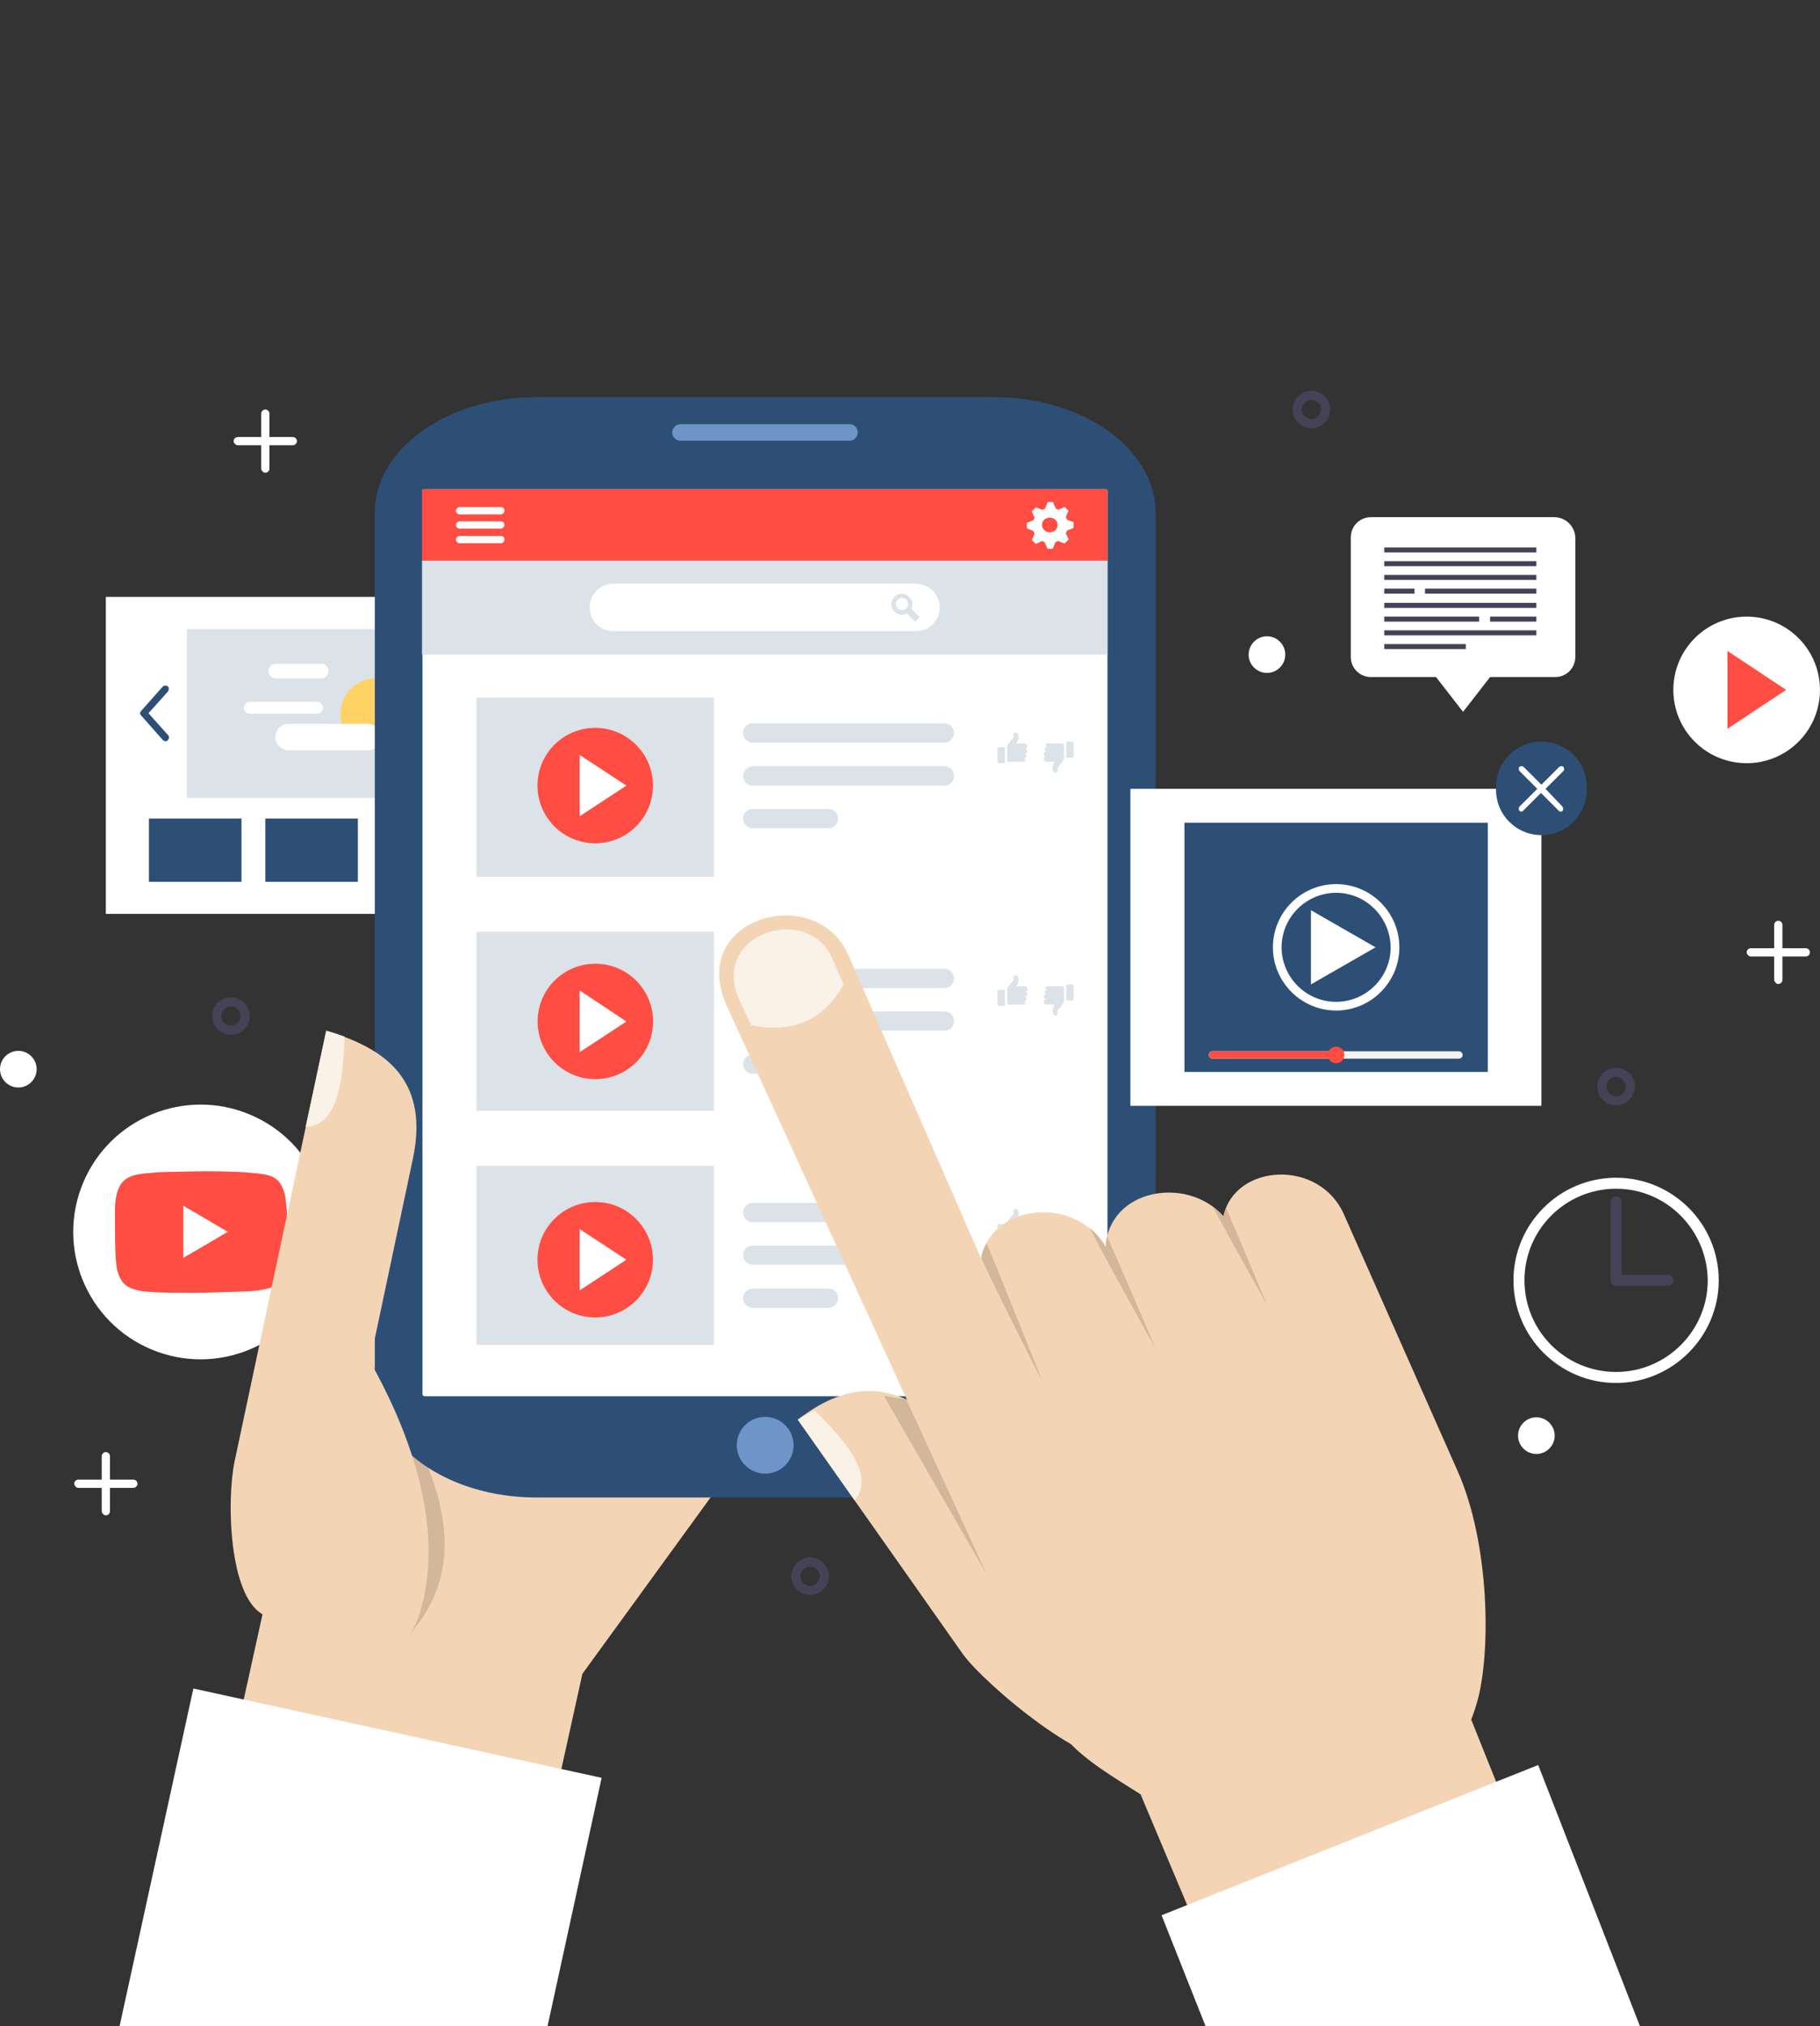<svg width="381" height="424" viewBox="0 0 381 424" fill="none" xmlns="http://www.w3.org/2000/svg">
<rect x="0" y="0" width="381" height="424" fill="#333333" stroke="none"/>
<g clip-path="url(#clip0_6_491)">
<path d="M66.598 268.096C72.282 254.518 65.875 238.907 52.289 233.227C38.703 227.547 23.083 233.95 17.399 247.527C11.716 261.105 18.122 276.716 31.708 282.396C45.294 288.076 60.915 281.673 66.598 268.096Z" fill="white"/>
<path d="M60.047 253.844C60.047 253.461 60.047 252.982 59.951 252.598C59.855 250.777 59.567 248.764 58.416 247.326C57.361 246.079 55.826 245.792 54.292 245.6C52.373 245.408 50.455 245.217 48.536 245.217C44.7 245.025 40.767 245.121 36.93 245.217C34.916 245.217 32.901 245.313 30.983 245.504C28.585 245.696 25.995 246.079 24.94 248.476C23.884 250.681 24.076 253.461 24.076 255.762C24.076 257.87 24.076 259.979 24.172 262.088C24.268 264.868 24.46 268.415 27.434 269.566C28.968 270.237 30.887 270.333 32.613 270.429C34.436 270.524 36.163 270.524 37.985 270.524C41.726 270.62 45.467 270.428 49.208 270.333C51.798 270.237 54.483 270.237 56.977 269.374C59.088 268.607 59.663 266.306 59.951 264.293C60.239 262.28 60.143 260.267 60.143 258.254C60.047 256.816 60.143 255.282 60.047 253.844ZM38.369 263.239C38.369 259.596 38.369 255.953 38.369 252.31C41.438 254.132 44.604 255.953 47.673 257.775C44.604 259.596 41.534 261.417 38.369 263.239Z" fill="#FF4D43"/>
<path d="M325.366 108.229H286.997C284.599 108.229 282.776 110.146 282.776 112.447V137.467C282.776 139.864 284.695 141.685 286.997 141.685H300.618L306.277 148.971L311.937 141.685H325.557C327.955 141.685 329.778 139.768 329.778 137.467V112.447C329.682 110.146 327.764 108.229 325.366 108.229Z" fill="white"/>
<path d="M321.624 114.556H289.779V115.61H321.624V114.556Z" fill="#454258"/>
<path d="M321.624 117.432H289.779V118.486H321.624V117.432Z" fill="#454258"/>
<path d="M321.624 120.308H289.779V121.362H321.624V120.308Z" fill="#454258"/>
<path d="M296.109 123.184H289.779V124.238H296.109V123.184Z" fill="#454258"/>
<path d="M321.625 123.184H298.316V124.238H321.625V123.184Z" fill="#454258"/>
<path d="M321.624 126.155H289.779V127.21H321.624V126.155Z" fill="#454258"/>
<path d="M309.634 129.031H289.779V130.086H309.634V129.031Z" fill="#454258"/>
<path d="M321.625 129.031H311.937V130.086H321.625V129.031Z" fill="#454258"/>
<path d="M321.624 131.907H289.779V132.961H321.624V131.907Z" fill="#454258"/>
<path d="M306.853 134.783H289.779V135.837H306.853V134.783Z" fill="#454258"/>
<path d="M338.315 289.409C326.517 289.409 316.829 279.823 316.829 267.936C316.829 256.145 326.421 246.463 338.315 246.463C350.113 246.463 359.801 256.049 359.801 267.936C359.801 279.727 350.113 289.409 338.315 289.409ZM338.315 248.763C327.764 248.763 319.131 257.295 319.131 267.936C319.131 278.481 327.668 287.108 338.315 287.108C348.866 287.108 357.499 278.481 357.499 267.936C357.403 257.391 348.866 248.763 338.315 248.763Z" fill="white"/>
<path d="M349.154 269.086H338.315C337.644 269.086 337.164 268.607 337.164 267.936V251.543C337.164 250.872 337.644 250.393 338.315 250.393C338.987 250.393 339.466 250.872 339.466 251.543V266.786H349.154C349.826 266.786 350.305 267.265 350.305 267.936C350.305 268.607 349.73 269.086 349.154 269.086Z" fill="#454258"/>
<path d="M22.158 317.113C21.966 317.113 21.678 317.017 21.582 316.826C21.39 316.634 21.295 316.442 21.295 316.251V311.362H16.403C16.211 311.362 15.923 311.266 15.827 311.074C15.635 310.882 15.539 310.691 15.539 310.499C15.539 310.019 15.923 309.636 16.403 309.636H21.295V304.747C21.295 304.268 21.678 303.884 22.158 303.884C22.637 303.884 23.021 304.268 23.021 304.747V309.636H27.913C28.393 309.636 28.776 310.019 28.776 310.499C28.776 310.978 28.393 311.362 27.913 311.362H23.021V316.251C23.021 316.73 22.637 317.113 22.158 317.113Z" fill="white"/>
<path d="M372.271 205.913C372.079 205.913 371.792 205.817 371.696 205.625C371.504 205.434 371.408 205.242 371.408 205.05V200.161H366.516C366.324 200.161 366.036 200.065 365.94 199.874C365.748 199.682 365.653 199.49 365.653 199.298C365.653 198.819 366.036 198.436 366.516 198.436H371.408V193.547C371.408 193.067 371.792 192.684 372.271 192.684C372.751 192.684 373.134 193.067 373.134 193.547V198.436H378.026C378.506 198.436 378.89 198.819 378.89 199.298C378.89 199.778 378.506 200.161 378.026 200.161H373.134V205.05C373.134 205.529 372.751 205.913 372.271 205.913Z" fill="white"/>
<path d="M55.538 98.93C55.347 98.93 55.059 98.834 54.963 98.643C54.771 98.451 54.675 98.259 54.675 98.067V93.178H49.783C49.591 93.178 49.304 93.083 49.208 92.891C48.92 92.699 48.92 92.507 48.92 92.316C48.92 91.836 49.304 91.453 49.783 91.453H54.675V86.564C54.675 86.085 55.059 85.701 55.538 85.701C56.018 85.701 56.402 86.085 56.402 86.564V91.453H61.294C61.773 91.453 62.157 91.836 62.157 92.316C62.157 92.795 61.773 93.178 61.294 93.178H56.402V98.067C56.402 98.547 56.018 98.93 55.538 98.93Z" fill="white"/>
<path d="M0 223.743C0 221.634 1.727 219.909 3.837 219.909C5.947 219.909 7.674 221.634 7.674 223.743C7.674 225.852 5.947 227.578 3.837 227.578C1.727 227.578 0 225.852 0 223.743Z" fill="white"/>
<path d="M45.371 212.623C45.371 210.994 46.714 209.652 48.344 209.652C49.975 209.652 51.318 210.994 51.318 212.623C51.318 214.253 49.975 215.595 48.344 215.595C46.714 215.595 45.371 214.253 45.371 212.623Z" stroke="#454258" stroke-width="1.916" stroke-miterlimit="10"/>
<path d="M335.341 227.386C335.341 225.756 336.684 224.414 338.315 224.414C339.946 224.414 341.288 225.756 341.288 227.386C341.288 229.016 339.946 230.358 338.315 230.358C336.684 230.358 335.341 229.016 335.341 227.386Z" stroke="#454258" stroke-width="1.916" stroke-miterlimit="10"/>
<path d="M166.615 329.863C166.615 328.233 167.958 326.891 169.589 326.891C171.22 326.891 172.563 328.233 172.563 329.863C172.563 331.493 171.22 332.835 169.589 332.835C167.958 332.835 166.615 331.493 166.615 329.863Z" stroke="#454258" stroke-width="1.916" stroke-miterlimit="10"/>
<path d="M271.554 85.701C271.554 84.072 272.897 82.73 274.527 82.73C276.158 82.73 277.501 84.072 277.501 85.701C277.501 87.331 276.158 88.673 274.527 88.673C272.897 88.577 271.554 87.331 271.554 85.701Z" stroke="#454258" stroke-width="1.916" stroke-miterlimit="10"/>
<path d="M261.386 136.988C261.386 134.879 263.113 133.153 265.223 133.153C267.333 133.153 269.06 134.879 269.06 136.988C269.06 139.097 267.333 140.822 265.223 140.822C263.113 140.822 261.386 139.097 261.386 136.988Z" fill="white"/>
<path d="M317.788 300.433C317.788 298.324 319.514 296.599 321.624 296.599C323.735 296.599 325.461 298.324 325.461 300.433C325.461 302.542 323.735 304.268 321.624 304.268C319.514 304.268 317.788 302.542 317.788 300.433Z" fill="white"/>
<path d="M376.499 155.223C382.492 149.233 382.492 139.522 376.499 133.532C370.505 127.542 360.788 127.542 354.794 133.532C348.801 139.522 348.801 149.233 354.794 155.223C360.788 161.213 370.505 161.213 376.499 155.223Z" fill="white"/>
<path d="M361.624 136.221V152.517L373.902 144.369L361.624 136.221Z" fill="#FF4D43"/>
<path d="M108.2 124.909H22.158V191.246H108.2V124.909Z" fill="white"/>
<path d="M50.551 171.306H31.175V184.535H50.551V171.306Z" fill="#2D4F76"/>
<path d="M74.915 171.306H55.539V184.535H74.915V171.306Z" fill="#2D4F76"/>
<path d="M91.221 131.619H39.136V166.993H91.221V131.619Z" fill="#DBE2E8"/>
<path d="M99.183 171.306H79.807V184.535H99.183V171.306Z" fill="#2D4F76"/>
<path d="M34.628 155.106C34.436 155.106 34.244 155.01 34.052 154.818L29.544 149.737C29.256 149.45 29.256 149.066 29.544 148.779L34.052 143.698C34.34 143.41 34.82 143.41 35.107 143.602C35.395 143.89 35.395 144.369 35.203 144.657L31.079 149.258L35.203 153.859C35.491 154.147 35.395 154.626 35.107 154.914C35.011 155.106 34.82 155.106 34.628 155.106Z" fill="#2D4F76"/>
<path d="M95.73 155.106C95.922 155.106 96.113 155.01 96.305 154.818L100.814 149.737C101.101 149.45 101.101 149.066 100.814 148.779L96.305 143.698C96.017 143.41 95.538 143.41 95.25 143.602C94.962 143.89 94.962 144.369 95.154 144.657L99.279 149.258L95.154 153.859C94.867 154.147 94.962 154.626 95.25 154.914C95.442 155.106 95.538 155.106 95.73 155.106Z" fill="#2D4F76"/>
<path d="M78.656 156.735C82.735 156.735 86.042 153.43 86.042 149.354C86.042 145.277 82.735 141.972 78.656 141.972C74.577 141.972 71.27 145.277 71.27 149.354C71.27 153.43 74.577 156.735 78.656 156.735Z" fill="#FFD264"/>
<path d="M79.807 154.243C79.807 155.777 78.56 157.023 77.025 157.023H60.431C58.896 157.023 57.649 155.777 57.649 154.243C57.649 152.709 58.896 151.463 60.431 151.463H77.025C78.56 151.463 79.807 152.709 79.807 154.243Z" fill="white"/>
<path d="M67.625 148.108C67.625 148.779 67.049 149.354 66.378 149.354H52.277C51.606 149.354 51.03 148.779 51.03 148.108C51.03 147.437 51.606 146.861 52.277 146.861H66.378C67.049 146.861 67.625 147.437 67.625 148.108Z" fill="white"/>
<path d="M68.776 140.439C68.776 141.301 68.104 141.972 67.241 141.972H57.745C56.881 141.972 56.21 141.301 56.21 140.439C56.21 139.576 56.881 138.905 57.745 138.905H67.241C68.104 138.905 68.776 139.576 68.776 140.439Z" fill="white"/>
<path fill-rule="evenodd" clip-rule="evenodd" d="M43.932 387.86L110.405 402.431L121.916 350.282L170.356 283.657L71.653 261.992L43.932 387.86Z" fill="#F3D5B6"/>
<path fill-rule="evenodd" clip-rule="evenodd" d="M77.409 284.808C87.288 300.242 102.06 323.728 85.85 341.846C78.656 336.286 69.351 306.665 77.409 284.808Z" fill="#D2B79A"/>
<path fill-rule="evenodd" clip-rule="evenodd" d="M112.228 83.113H208.149C226.758 83.113 241.914 93.945 241.914 107.27V289.218C241.914 302.447 226.758 313.375 208.149 313.375H112.228C93.619 313.375 78.464 302.542 78.464 289.218V107.27C78.464 93.945 93.619 83.113 112.228 83.113Z" fill="#2D4F76"/>
<path fill-rule="evenodd" clip-rule="evenodd" d="M88.919 102.381H231.362C231.65 102.381 231.842 102.573 231.842 102.765V291.806C231.842 291.997 231.65 292.189 231.362 292.189H88.919C88.631 292.189 88.439 291.997 88.439 291.806V102.765C88.439 102.573 88.631 102.381 88.919 102.381Z" fill="white"/>
<path fill-rule="evenodd" clip-rule="evenodd" d="M142.443 88.769H177.838C178.797 88.769 179.565 89.536 179.565 90.495C179.565 91.453 178.797 92.22 177.838 92.22H142.443C141.484 92.22 140.717 91.453 140.717 90.495C140.717 89.632 141.484 88.769 142.443 88.769Z" fill="#6E94C8"/>
<path fill-rule="evenodd" clip-rule="evenodd" d="M160.189 296.503C163.45 296.503 166.136 299.187 166.136 302.446C166.136 305.706 163.45 308.39 160.189 308.39C156.927 308.39 154.241 305.706 154.241 302.446C154.241 299.091 156.927 296.503 160.189 296.503Z" fill="#6E94C8"/>
<path d="M149.445 145.999H99.758V183.481H149.445V145.999Z" fill="#DBE2E8"/>
<path d="M197.694 155.393H157.599C156.448 155.393 155.584 154.531 155.584 153.38C155.584 152.23 156.448 151.367 157.599 151.367H197.694C198.845 151.367 199.708 152.23 199.708 153.38C199.708 154.531 198.845 155.393 197.694 155.393Z" fill="#DBE2E8"/>
<path d="M197.694 164.404H157.599C156.448 164.404 155.584 163.542 155.584 162.391C155.584 161.241 156.448 160.378 157.599 160.378H197.694C198.845 160.378 199.708 161.241 199.708 162.391C199.708 163.542 198.845 164.404 197.694 164.404Z" fill="#DBE2E8"/>
<path d="M173.426 173.32H157.599C156.448 173.32 155.584 172.457 155.584 171.307C155.584 170.156 156.448 169.293 157.599 169.293H173.426C174.577 169.293 175.44 170.156 175.44 171.307C175.44 172.457 174.577 173.32 173.426 173.32Z" fill="#DBE2E8"/>
<path d="M197.694 206.776H157.599C156.448 206.776 155.584 205.913 155.584 204.763C155.584 203.612 156.448 202.75 157.599 202.75H197.694C198.845 202.75 199.708 203.612 199.708 204.763C199.708 205.913 198.845 206.776 197.694 206.776Z" fill="#DBE2E8"/>
<path d="M197.694 215.691H157.599C156.448 215.691 155.584 214.828 155.584 213.678C155.584 212.527 156.448 211.665 157.599 211.665H197.694C198.845 211.665 199.708 212.527 199.708 213.678C199.708 214.828 198.845 215.691 197.694 215.691Z" fill="#DBE2E8"/>
<path d="M173.426 224.702H157.599C156.448 224.702 155.584 223.839 155.584 222.689C155.584 221.539 156.448 220.676 157.599 220.676H173.426C174.577 220.676 175.44 221.539 175.44 222.689C175.44 223.839 174.577 224.702 173.426 224.702Z" fill="#DBE2E8"/>
<path d="M197.694 255.761H157.599C156.448 255.761 155.584 254.899 155.584 253.748C155.584 252.598 156.448 251.735 157.599 251.735H197.694C198.845 251.735 199.708 252.598 199.708 253.748C199.708 254.803 198.845 255.761 197.694 255.761Z" fill="#DBE2E8"/>
<path d="M197.694 264.677H157.599C156.448 264.677 155.584 263.814 155.584 262.664C155.584 261.513 156.448 260.65 157.599 260.65H197.694C198.845 260.65 199.708 261.513 199.708 262.664C199.708 263.814 198.845 264.677 197.694 264.677Z" fill="#DBE2E8"/>
<path d="M173.426 273.688H157.599C156.448 273.688 155.584 272.825 155.584 271.674C155.584 270.524 156.448 269.661 157.599 269.661H173.426C174.577 269.661 175.44 270.524 175.44 271.674C175.44 272.729 174.577 273.688 173.426 273.688Z" fill="#DBE2E8"/>
<path d="M149.445 194.985H99.758V232.467H149.445V194.985Z" fill="#DBE2E8"/>
<path d="M149.445 243.97H99.758V281.452H149.445V243.97Z" fill="#DBE2E8"/>
<path d="M133.15 172.937C137.87 168.22 137.87 160.572 133.15 155.855C128.43 151.138 120.778 151.138 116.058 155.855C111.338 160.572 111.338 168.22 116.058 172.937C120.778 177.654 128.43 177.654 133.15 172.937Z" fill="#FF4D43"/>
<path d="M121.341 157.982V170.827L131.125 164.404L121.341 157.982Z" fill="white"/>
<path d="M133.176 222.295C137.896 217.578 137.896 209.93 133.176 205.213C128.456 200.496 120.804 200.496 116.084 205.213C111.364 209.93 111.364 217.578 116.084 222.295C120.804 227.012 128.456 227.012 133.176 222.295Z" fill="#FF4D43"/>
<path d="M121.34 207.255V220.197L131.124 213.774L121.34 207.255Z" fill="white"/>
<path d="M124.602 275.701C131.277 275.701 136.688 270.293 136.688 263.622C136.688 256.951 131.277 251.543 124.602 251.543C117.927 251.543 112.516 256.951 112.516 263.622C112.516 270.293 117.927 275.701 124.602 275.701Z" fill="#FF4D43"/>
<path d="M121.34 257.199V270.045L131.124 263.622L121.34 257.199Z" fill="white"/>
<path d="M210.068 156.352H209.109C208.917 156.352 208.821 156.544 208.821 156.64V159.42C208.821 159.611 209.013 159.707 209.109 159.707H210.068C210.26 159.707 210.356 159.516 210.356 159.42V156.64C210.451 156.544 210.26 156.352 210.068 156.352Z" fill="#DBE2E8"/>
<path d="M214.576 156.735C214.768 156.735 215.056 156.544 215.056 156.16C215.056 155.873 214.864 155.585 214.48 155.585H212.754C212.945 155.298 213.233 154.722 213.233 154.339C213.233 153.668 212.85 153.284 212.658 153.284C212.466 153.284 212.274 153.38 212.178 153.572C212.082 153.764 212.274 154.147 212.178 154.339C212.082 154.531 211.699 154.818 211.219 155.489C210.739 156.064 210.835 156.735 210.835 156.735V157.694V158.653V159.132C210.835 159.324 211.027 159.42 211.123 159.42H214.288C214.48 159.42 214.672 159.228 214.672 159.036C214.672 158.844 214.48 158.653 214.288 158.653H214.384C214.672 158.653 214.864 158.461 214.864 158.173C214.864 157.886 214.672 157.694 214.384 157.694H214.576C214.864 157.694 215.056 157.502 215.056 157.215C215.056 156.927 214.864 156.735 214.576 156.735Z" fill="#DBE2E8"/>
<path d="M223.497 158.557H224.456C224.648 158.557 224.744 158.365 224.744 158.269V155.489C224.744 155.298 224.552 155.202 224.456 155.202H223.497C223.305 155.202 223.209 155.393 223.209 155.489V158.269C223.113 158.461 223.305 158.557 223.497 158.557Z" fill="#DBE2E8"/>
<path d="M218.989 158.269C218.797 158.269 218.509 158.461 218.509 158.845C218.509 159.132 218.701 159.42 219.085 159.42H220.811C220.619 159.707 220.332 160.282 220.332 160.666C220.332 161.337 220.715 161.72 220.907 161.72C221.195 161.72 221.291 161.625 221.387 161.433C221.483 161.241 221.291 160.858 221.387 160.666C221.483 160.474 221.866 160.187 222.346 159.516C222.825 158.94 222.73 158.269 222.73 158.269V157.311V156.352V155.873C222.73 155.681 222.538 155.585 222.442 155.585H219.276C219.085 155.585 218.893 155.777 218.893 155.969C218.893 156.16 219.085 156.352 219.276 156.352H219.18C218.893 156.352 218.701 156.544 218.701 156.831C218.701 157.119 218.893 157.311 219.18 157.311H218.989C218.701 157.311 218.509 157.502 218.509 157.79C218.509 158.078 218.701 158.269 218.989 158.269Z" fill="#DBE2E8"/>
<path d="M210.068 207.159H209.109C208.917 207.159 208.821 207.351 208.821 207.447V210.227C208.821 210.419 209.013 210.514 209.109 210.514H210.068C210.26 210.514 210.356 210.323 210.356 210.227V207.447C210.451 207.351 210.26 207.159 210.068 207.159Z" fill="#DBE2E8"/>
<path d="M214.576 207.543C214.768 207.543 215.056 207.351 215.056 206.967C215.056 206.68 214.864 206.392 214.48 206.392H212.754C212.945 206.105 213.233 205.529 213.233 205.146C213.233 204.475 212.85 204.092 212.658 204.092C212.466 204.092 212.274 204.187 212.178 204.379C212.082 204.571 212.274 204.954 212.178 205.146C212.082 205.338 211.699 205.625 211.219 206.296C210.739 206.872 210.835 207.543 210.835 207.543V208.501V209.46V209.939C210.835 210.131 211.027 210.227 211.123 210.227H214.288C214.48 210.227 214.672 210.035 214.672 209.843C214.672 209.652 214.48 209.46 214.288 209.46H214.384C214.672 209.46 214.864 209.268 214.864 208.981C214.864 208.693 214.672 208.501 214.384 208.501H214.576C214.864 208.501 215.056 208.31 215.056 208.022C215.056 207.734 214.864 207.543 214.576 207.543Z" fill="#DBE2E8"/>
<path d="M223.497 209.364H224.456C224.648 209.364 224.744 209.172 224.744 209.076V206.296C224.744 206.105 224.552 206.009 224.456 206.009H223.497C223.305 206.009 223.209 206.201 223.209 206.296V209.076C223.113 209.268 223.305 209.364 223.497 209.364Z" fill="#DBE2E8"/>
<path d="M218.989 209.076C218.797 209.076 218.509 209.268 218.509 209.652C218.509 209.939 218.701 210.227 219.085 210.227H220.811C220.619 210.514 220.332 211.09 220.332 211.473C220.332 212.144 220.715 212.528 220.907 212.528C221.195 212.528 221.291 212.432 221.387 212.24C221.483 212.048 221.291 211.665 221.387 211.473C221.483 211.281 221.866 210.994 222.346 210.323C222.825 209.748 222.73 209.076 222.73 209.076V208.118V207.159V206.68C222.73 206.488 222.538 206.392 222.442 206.392H219.276C219.085 206.392 218.893 206.584 218.893 206.776C218.893 206.968 219.085 207.159 219.276 207.159H219.18C218.893 207.159 218.701 207.351 218.701 207.639C218.701 207.926 218.893 208.118 219.18 208.118H218.989C218.701 208.118 218.509 208.31 218.509 208.597C218.509 208.885 218.701 209.076 218.989 209.076Z" fill="#DBE2E8"/>
<path d="M210.068 256.145H209.109C208.917 256.145 208.821 256.337 208.821 256.433V259.213C208.821 259.404 209.013 259.5 209.109 259.5H210.068C210.26 259.5 210.356 259.308 210.356 259.213V256.433C210.451 256.241 210.26 256.145 210.068 256.145Z" fill="#DBE2E8"/>
<path d="M214.576 256.433C214.768 256.433 215.056 256.241 215.056 255.857C215.056 255.57 214.864 255.282 214.48 255.282H212.754C212.945 254.995 213.233 254.419 213.233 254.036C213.233 253.365 212.85 252.981 212.658 252.981C212.37 252.981 212.274 253.077 212.178 253.269C212.082 253.461 212.274 253.844 212.178 254.036C212.082 254.228 211.699 254.515 211.219 255.186C210.739 255.761 210.835 256.433 210.835 256.433V257.391V258.35V258.829C210.835 259.021 211.027 259.117 211.123 259.117H214.288C214.48 259.117 214.672 258.925 214.672 258.733C214.672 258.541 214.48 258.35 214.288 258.35H214.384C214.672 258.35 214.864 258.158 214.864 257.87C214.864 257.583 214.672 257.391 214.384 257.391H214.576C214.864 257.391 215.056 257.199 215.056 256.912C215.056 256.624 214.864 256.433 214.576 256.433Z" fill="#DBE2E8"/>
<path d="M223.497 258.35H224.456C224.648 258.35 224.744 258.158 224.744 258.062V255.282C224.744 255.09 224.552 254.995 224.456 254.995H223.497C223.305 254.995 223.209 255.186 223.209 255.282V258.062C223.113 258.158 223.305 258.35 223.497 258.35Z" fill="#DBE2E8"/>
<path d="M218.989 257.966C218.797 257.966 218.509 258.158 218.509 258.542C218.509 258.925 218.701 259.117 219.085 259.117H220.811C220.619 259.404 220.332 259.98 220.332 260.363C220.332 261.034 220.715 261.417 220.907 261.417C221.195 261.417 221.291 261.322 221.387 261.13C221.483 260.938 221.291 260.555 221.387 260.363C221.483 260.171 221.866 259.884 222.346 259.213C222.825 258.637 222.73 257.966 222.73 257.966V257.008V256.049V255.57C222.73 255.378 222.538 255.282 222.442 255.282H219.276C219.085 255.282 218.893 255.474 218.893 255.666C218.893 255.857 219.085 256.049 219.276 256.049H219.18C218.893 256.049 218.701 256.241 218.701 256.528C218.701 256.816 218.893 257.008 219.18 257.008H218.989C218.701 257.008 218.509 257.199 218.509 257.487C218.509 257.775 218.701 257.966 218.989 257.966Z" fill="#DBE2E8"/>
<path d="M231.842 102.381H88.344V117.336H231.842V102.381Z" fill="#FF4D43"/>
<path d="M231.842 117.336H88.344V136.988H231.842V117.336Z" fill="#DBE2E8"/>
<path d="M105.609 106.887C105.609 107.27 105.226 107.654 104.842 107.654H96.209C95.825 107.654 95.442 107.27 95.442 106.887C95.442 106.503 95.825 106.12 96.209 106.12H104.842C105.322 106.12 105.609 106.407 105.609 106.887Z" fill="white"/>
<path d="M105.609 109.858C105.609 110.242 105.226 110.625 104.842 110.625H96.209C95.825 110.625 95.442 110.242 95.442 109.858C95.442 109.475 95.825 109.092 96.209 109.092H104.842C105.322 109.092 105.609 109.475 105.609 109.858Z" fill="white"/>
<path d="M105.609 112.926C105.609 113.31 105.226 113.693 104.842 113.693H96.209C95.825 113.693 95.442 113.31 95.442 112.926C95.442 112.543 95.825 112.159 96.209 112.159H104.842C105.322 112.159 105.609 112.447 105.609 112.926Z" fill="white"/>
<path d="M223.401 108.804L223.113 108.229L223.689 106.887L222.921 106.12C222.825 106.024 221.578 106.695 221.578 106.695L221.003 106.408L220.427 105.065H219.372C219.276 105.065 218.797 106.408 218.797 106.408L218.221 106.695C218.221 106.695 216.878 106.12 216.782 106.216L216.015 106.983C215.919 107.079 216.59 108.325 216.59 108.325L216.303 108.9C216.303 108.9 214.96 109.379 214.96 109.475V110.53C214.96 110.625 216.303 111.105 216.303 111.105L216.59 111.68L216.015 113.022L216.782 113.789C216.878 113.885 218.125 113.214 218.125 113.214L218.701 113.501L219.276 114.843H220.331C220.427 114.843 220.907 113.501 220.907 113.501L221.482 113.214C221.482 113.214 222.825 113.789 222.921 113.693L223.689 112.926C223.784 112.83 223.113 111.584 223.113 111.584L223.401 111.009C223.401 111.009 224.744 110.53 224.744 110.434V109.283C224.84 109.283 223.401 108.804 223.401 108.804ZM221.386 109.859C221.386 110.721 220.715 111.392 219.756 111.392C218.892 111.392 218.125 110.721 218.125 109.859C218.125 108.996 218.797 108.325 219.756 108.325C220.715 108.325 221.386 108.996 221.386 109.859Z" fill="white"/>
<path fill-rule="evenodd" clip-rule="evenodd" d="M40.479 353.35L125.945 372.043L114.626 424H25.035L40.479 353.35Z" fill="white"/>
<path fill-rule="evenodd" clip-rule="evenodd" d="M54.963 337.82L65.802 343.859L68.488 327.179L86.425 242.532C90.166 224.894 79.231 219.046 68.296 215.691L49.112 305.802C47.385 314.142 47.961 333.889 54.963 337.82Z" fill="#F3D5B6"/>
<path fill-rule="evenodd" clip-rule="evenodd" d="M229.252 352.87L259.18 424H322.488C325.27 421.508 328.051 419.016 330.641 416.331L299.754 339.354L229.252 352.87Z" fill="#F3D5B6"/>
<path fill-rule="evenodd" clip-rule="evenodd" d="M322.008 369.359L343.303 424H252.369L243.161 400.802L322.008 369.359Z" fill="white"/>
<path fill-rule="evenodd" clip-rule="evenodd" d="M166.999 297.078L201.435 345.968C205.847 352.295 228.965 371.755 235.583 367.825C242.202 363.894 232.897 342.421 228.293 336.19L201.915 303.118C186.663 284.137 173.618 292.093 166.999 297.078Z" fill="#F3D5B6"/>
<path fill-rule="evenodd" clip-rule="evenodd" d="M177.646 199.97L205.368 263.335C207.574 251.831 225.128 250.106 231.458 260.938C232.13 248.859 248.437 245.888 256.11 254.515C258.508 243.491 276.158 242.437 281.338 254.132L305.126 307.815C311.841 322.865 312.224 345.872 309.155 356.417C300.138 387.668 258.796 388.627 244.312 379.041C232.993 371.564 224.072 367.441 220.332 359.485L152.227 210.706C143.594 192.013 170.932 184.344 177.646 199.97Z" fill="#F3D5B6"/>
<path fill-rule="evenodd" clip-rule="evenodd" d="M265.223 273.017C265.223 273.017 260.714 262.28 256.686 252.79C256.494 253.365 256.206 253.94 256.11 254.611C255.439 253.844 254.671 253.173 253.904 252.598C258.892 261.801 265.223 273.017 265.223 273.017ZM205.464 262.951C205.655 261.897 206.039 261.034 206.519 260.171C211.027 270.908 218.317 289.313 218.317 289.313C218.317 289.313 209.013 271.195 205.464 263.335C205.464 263.431 205.464 263.335 205.464 262.951ZM228.101 257.008C229.444 258.062 230.595 259.404 231.458 260.938C231.458 260.171 231.65 259.404 231.746 258.637C236.35 269.182 241.914 282.22 241.914 282.22C241.914 282.22 233.185 266.69 228.101 257.008Z" fill="#D2B79A"/>
<path fill-rule="evenodd" clip-rule="evenodd" d="M72.133 216.937C70.886 216.458 69.639 216.074 68.296 215.691L63.98 235.822C71.269 235.63 71.845 224.319 72.133 216.937Z" fill="#FAF1E7"/>
<path fill-rule="evenodd" clip-rule="evenodd" d="M174.193 200.545L176.591 206.009C172.275 213.774 165.656 216.266 157.215 214.541L154.817 209.364C148.39 195.368 169.205 188.849 174.193 200.545Z" fill="#FAF1E7"/>
<path fill-rule="evenodd" clip-rule="evenodd" d="M77.409 284.808C84.219 296.791 93.907 318.647 87.768 337.916C81.725 357.28 64.363 314.046 77.409 284.808Z" fill="#F3D5B6"/>
<path fill-rule="evenodd" clip-rule="evenodd" d="M170.548 295.161C169.301 295.736 168.15 296.407 166.999 297.078L178.893 313.95C183.689 308.486 175.728 300.337 170.548 295.161Z" fill="#FAF1E7"/>
<path fill-rule="evenodd" clip-rule="evenodd" d="M189.733 292.86L206.615 329.575L185.032 292.093L189.733 292.86Z" fill="#D2B79A"/>
<path d="M196.735 127.114C196.735 129.894 194.529 132.099 191.747 132.099H128.439C125.657 132.099 123.451 129.894 123.451 127.114C123.451 124.334 125.657 122.129 128.439 122.129H191.747C194.529 122.225 196.735 124.43 196.735 127.114Z" fill="white"/>
<path d="M190.308 124.909C189.445 124.046 188.102 124.046 187.239 124.909C186.375 125.772 186.375 127.114 187.239 127.977C187.91 128.648 188.965 128.839 189.829 128.36L191.555 130.086L192.514 129.127L190.788 127.401C191.172 126.635 191.076 125.58 190.308 124.909ZM189.733 127.306C189.253 127.785 188.39 127.785 187.91 127.306C187.431 126.826 187.431 125.964 187.91 125.484C188.39 125.005 189.253 125.005 189.733 125.484C190.212 126.059 190.212 126.826 189.733 127.306Z" fill="#DBE2E8"/>
<path d="M322.68 165.075H236.638V231.412H322.68V165.075Z" fill="white"/>
<path d="M311.457 172.169H247.957V224.318H311.457V172.169Z" fill="#2D4F76"/>
<path d="M274.431 190.479L287.956 198.244L274.431 206.009V190.479Z" fill="white"/>
<path d="M279.707 211.473C272.417 211.473 266.47 205.529 266.47 198.244C266.47 190.958 272.417 185.015 279.707 185.015C286.997 185.015 292.944 190.958 292.944 198.244C292.944 205.529 286.997 211.473 279.707 211.473ZM279.707 186.836C273.472 186.836 268.292 191.917 268.292 198.244C268.292 204.475 273.376 209.652 279.707 209.652C285.942 209.652 291.122 204.571 291.122 198.244C291.026 191.917 285.942 186.836 279.707 186.836Z" fill="white"/>
<path d="M306.181 220.772C306.181 221.155 305.893 221.538 305.414 221.538H253.808C253.424 221.538 253.041 221.251 253.041 220.772C253.041 220.388 253.329 220.005 253.808 220.005H305.414C305.893 220.005 306.181 220.388 306.181 220.772Z" fill="#F5F5F5"/>
<path d="M280.282 220.772C280.282 221.155 279.995 221.538 279.515 221.538H253.808C253.424 221.538 253.041 221.251 253.041 220.772C253.041 220.388 253.329 220.005 253.808 220.005H279.515C279.995 220.005 280.282 220.388 280.282 220.772Z" fill="#FF4D43"/>
<path d="M279.707 222.497C280.66 222.497 281.433 221.725 281.433 220.772C281.433 219.819 280.66 219.046 279.707 219.046C278.753 219.046 277.98 219.819 277.98 220.772C277.98 221.725 278.753 222.497 279.707 222.497Z" fill="#FF4D43"/>
<path d="M322.68 174.758C317.404 174.758 313.184 170.54 313.184 165.267V164.692C313.184 159.42 317.404 155.202 322.68 155.202C327.955 155.202 332.176 159.42 332.176 164.692V165.267C332.176 170.54 327.955 174.758 322.68 174.758Z" fill="#2D4F76"/>
<path d="M323.543 165.076L327.284 161.337C327.476 161.145 327.476 160.762 327.284 160.474C327.092 160.282 326.708 160.282 326.421 160.474L322.68 164.213L318.939 160.474C318.747 160.282 318.363 160.282 318.076 160.474C317.884 160.666 317.884 161.049 318.076 161.337L321.816 165.076L318.076 168.814C317.884 169.006 317.884 169.389 318.076 169.677C318.171 169.773 318.363 169.869 318.459 169.869C318.651 169.869 318.747 169.773 318.843 169.677L322.584 165.938L326.325 169.677C326.421 169.773 326.613 169.869 326.708 169.869C326.9 169.869 326.996 169.773 327.092 169.677C327.284 169.485 327.284 169.102 327.092 168.814L323.543 165.076Z" fill="white"/>
</g>
<defs>
<clipPath id="clip0_6_491">
<rect width="381" height="424" fill="white"/>
</clipPath>
</defs>
</svg>
